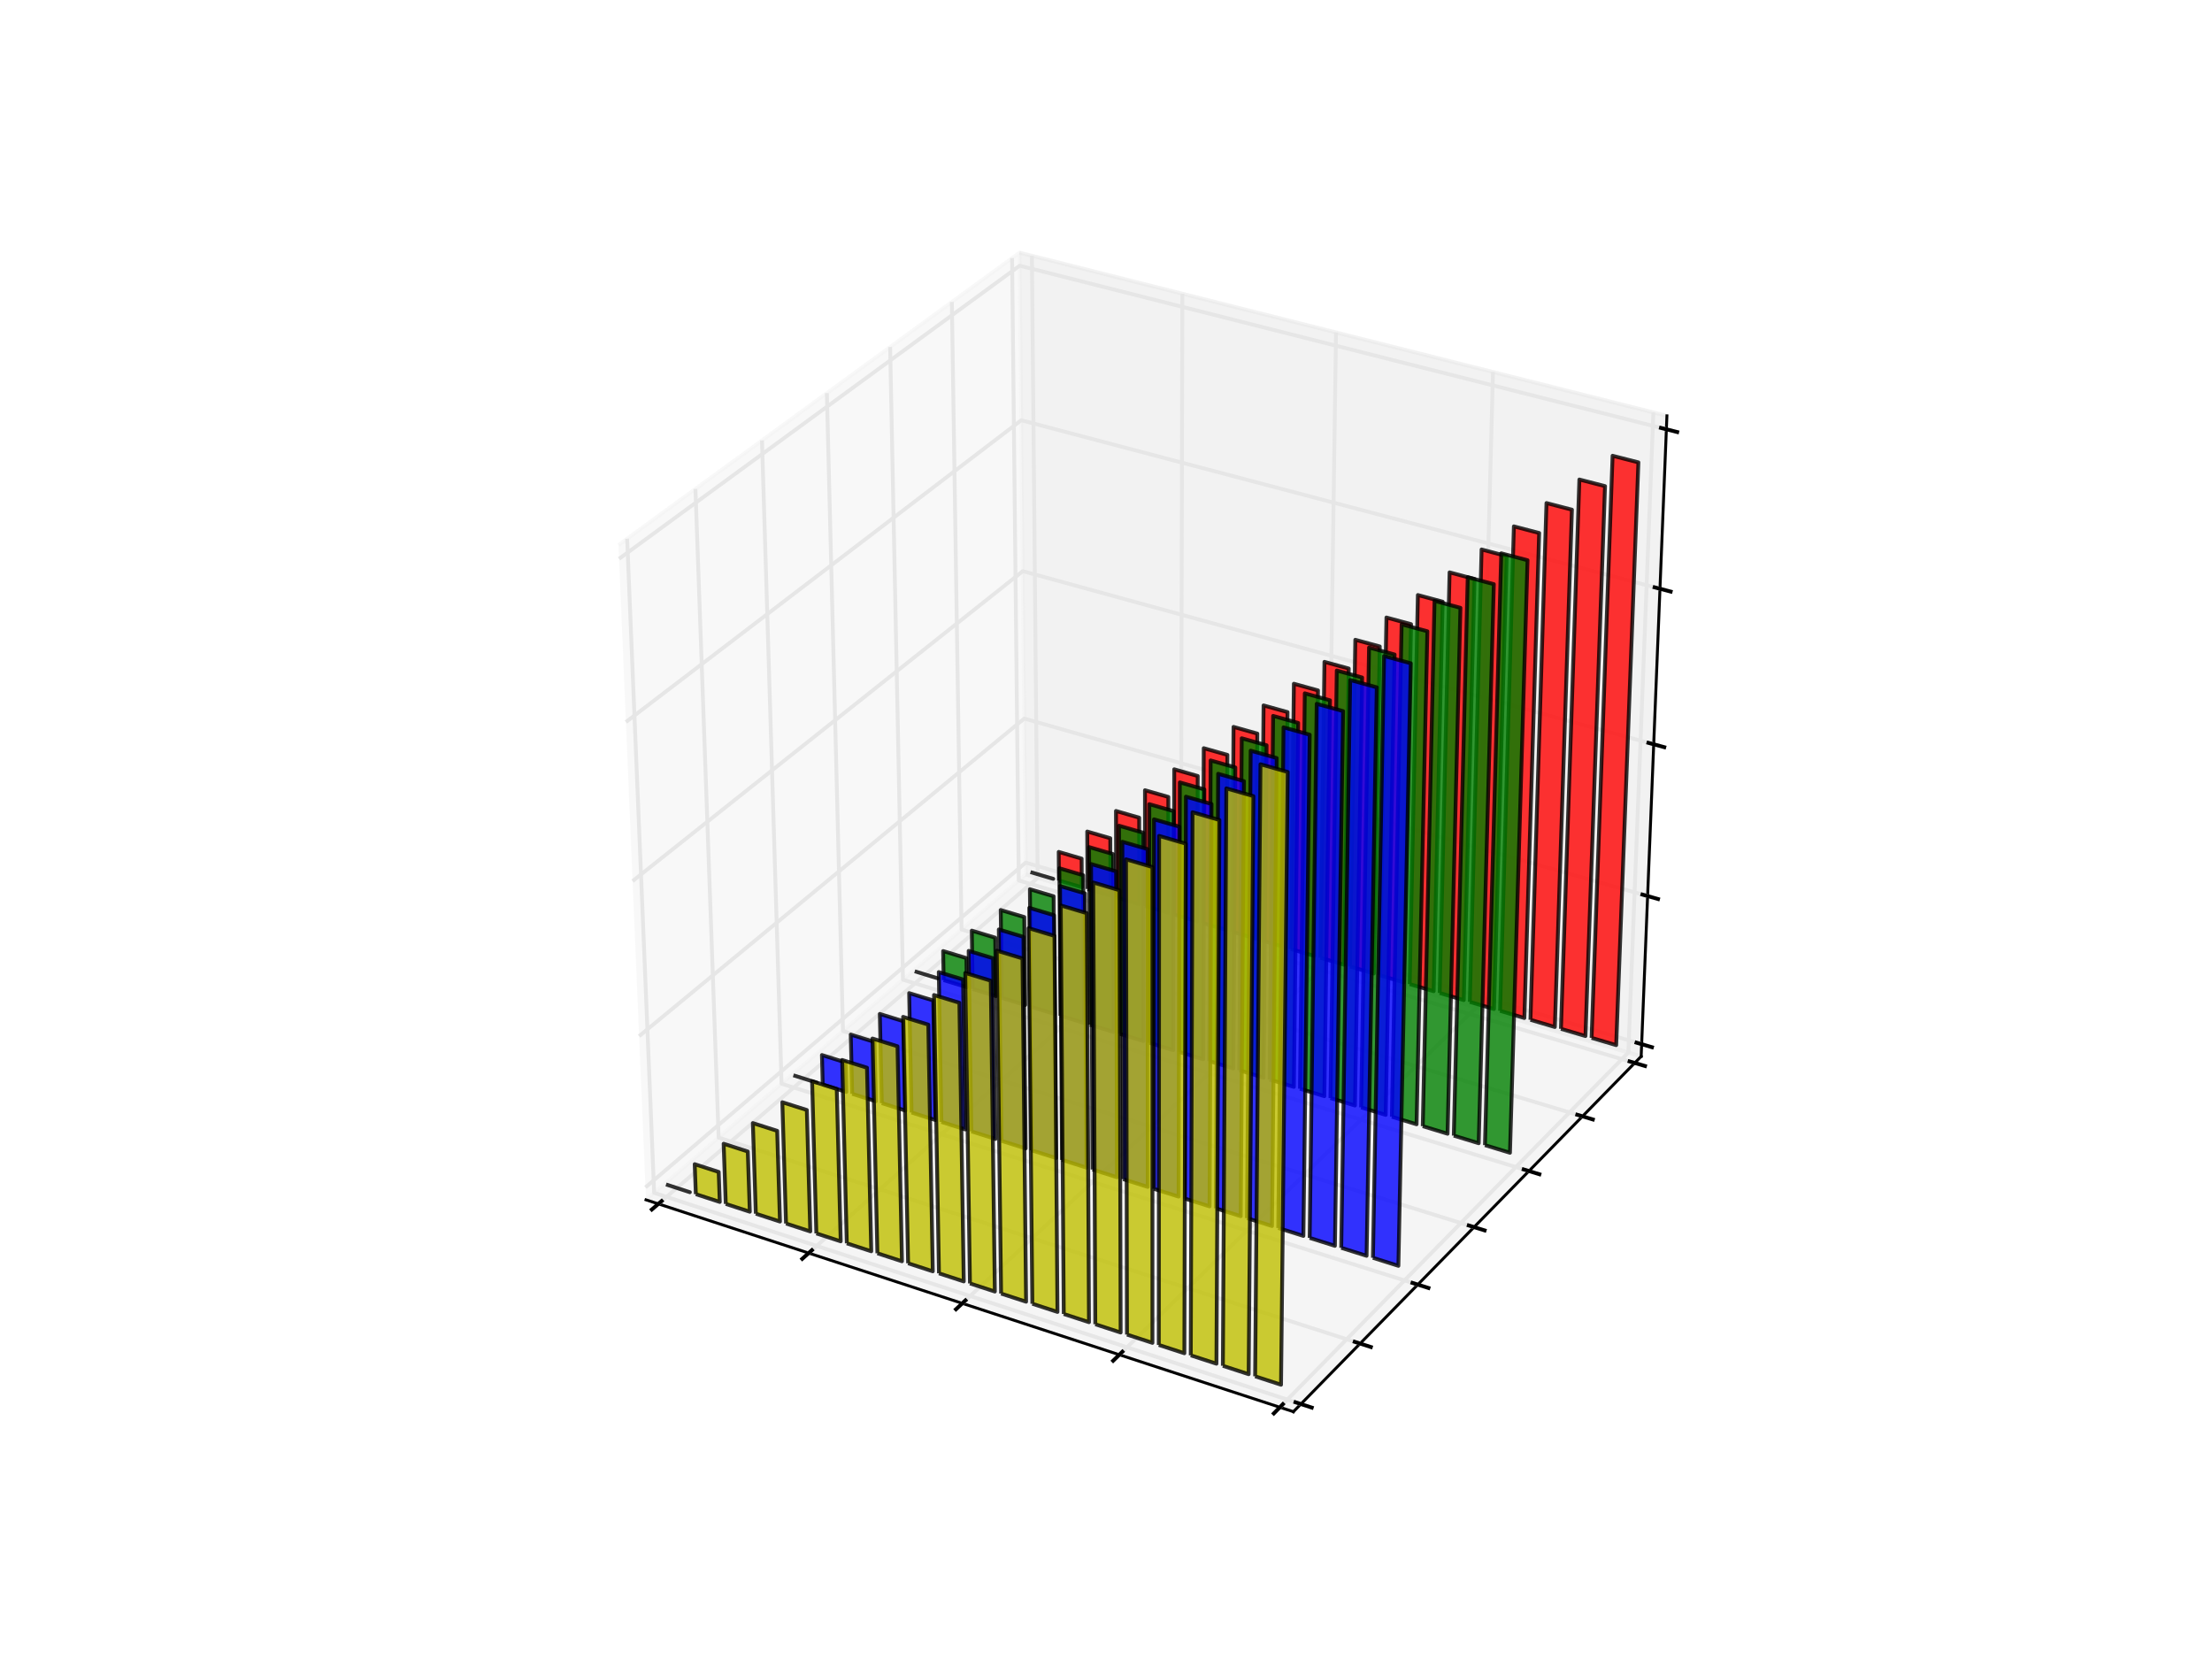 <?xml version="1.0" encoding="utf-8" standalone="no"?>
<!DOCTYPE svg PUBLIC "-//W3C//DTD SVG 1.1//EN"
  "http://www.w3.org/Graphics/SVG/1.1/DTD/svg11.dtd">
<!-- Created with matplotlib (http://matplotlib.org/) -->
<svg height="432pt" version="1.1" viewBox="0 0 576 432" width="576pt" xmlns="http://www.w3.org/2000/svg" xmlns:xlink="http://www.w3.org/1999/xlink">
 <defs>
  <style type="text/css">
*{stroke-linecap:butt;stroke-linejoin:round;}
  </style>
 </defs>
 <g id="figure_1">
  <g id="patch_1">
   <path d="M 0 432 
L 576 432 
L 576 0 
L 0 0 
z
" style="fill:#ffffff;"/>
  </g>
  <g id="patch_2">
   <path d="M 72 388.8 
L 518.4 388.8 
L 518.4 43.2 
L 72 43.2 
z
" style="fill:#ffffff;"/>
  </g>
  <g id="pane3d_1">
   <g id="patch_3">
    <path d="M 168.215 312.435 
L 267.127 227.701 
L 265.48 65.79 
L 161.053 141.921 
" style="fill:#f2f2f2;opacity:0.5;stroke:#f2f2f2;stroke-linejoin:miter;"/>
   </g>
  </g>
  <g id="pane3d_2">
   <g id="patch_4">
    <path d="M 267.127 227.701 
L 427.356 275.073 
L 434.06 108.279 
L 265.48 65.79 
" style="fill:#e6e6e6;opacity:0.5;stroke:#e6e6e6;stroke-linejoin:miter;"/>
   </g>
  </g>
  <g id="pane3d_3">
   <g id="patch_5">
    <path d="M 168.215 312.435 
L 336.797 367.606 
L 427.356 275.073 
L 267.127 227.701 
" style="fill:#ececec;opacity:0.5;stroke:#ececec;stroke-linejoin:miter;"/>
   </g>
  </g>
  <g id="axis3d_1">
   <g id="line2d_1">
    <path d="M 168.215 312.435 
L 336.797 367.606 
" style="fill:none;stroke:#000000;stroke-linecap:square;stroke-width:0.75;"/>
   </g>
   <g id="Line3DCollection_1">
    <path d="M 171.439 313.49 
L 270.201 228.61 
L 268.708 66.603 
" style="fill:none;stroke:#e6e6e6;"/>
    <path d="M 210.58 326.299 
L 307.494 239.636 
L 307.882 76.477 
" style="fill:none;stroke:#e6e6e6;"/>
    <path d="M 250.58 339.39 
L 345.545 250.885 
L 347.894 86.561 
" style="fill:none;stroke:#e6e6e6;"/>
    <path d="M 291.467 352.771 
L 384.378 262.366 
L 388.769 96.864 
" style="fill:none;stroke:#e6e6e6;"/>
    <path d="M 333.271 366.452 
L 424.016 274.085 
L 430.538 107.391 
" style="fill:none;stroke:#e6e6e6;"/>
   </g>
   <g id="xtick_1">
    <g id="line2d_2">
     <path d="M 172.289 312.758 
L 169.734 314.955 
" style="fill:none;stroke:#000000;stroke-linecap:square;"/>
    </g>
   </g>
   <g id="xtick_2">
    <g id="line2d_3">
     <path d="M 211.415 325.552 
L 208.906 327.796 
" style="fill:none;stroke:#000000;stroke-linecap:square;"/>
    </g>
   </g>
   <g id="xtick_3">
    <g id="line2d_4">
     <path d="M 251.399 338.626 
L 248.938 340.92 
" style="fill:none;stroke:#000000;stroke-linecap:square;"/>
    </g>
   </g>
   <g id="xtick_4">
    <g id="line2d_5">
     <path d="M 292.269 351.991 
L 289.859 354.335 
" style="fill:none;stroke:#000000;stroke-linecap:square;"/>
    </g>
   </g>
   <g id="xtick_5">
    <g id="line2d_6">
     <path d="M 334.055 365.654 
L 331.7 368.052 
" style="fill:none;stroke:#000000;stroke-linecap:square;"/>
    </g>
   </g>
  </g>
  <g id="axis3d_2">
   <g id="line2d_7">
    <path d="M 427.356 275.073 
L 336.797 367.606 
" style="fill:none;stroke:#000000;stroke-linecap:square;stroke-width:0.75;"/>
   </g>
   <g id="Line3DCollection_2">
    <path d="M 163.308 140.277 
L 170.343 310.612 
L 338.752 365.609 
" style="fill:none;stroke:#e6e6e6;"/>
    <path d="M 181.089 127.314 
L 187.133 296.228 
L 354.165 349.86 
" style="fill:none;stroke:#e6e6e6;"/>
    <path d="M 198.419 114.68 
L 203.519 282.192 
L 369.189 334.508 
" style="fill:none;stroke:#e6e6e6;"/>
    <path d="M 215.313 102.363 
L 219.513 268.49 
L 383.839 319.538 
" style="fill:none;stroke:#e6e6e6;"/>
    <path d="M 231.789 90.352 
L 235.131 255.111 
L 398.129 304.937 
" style="fill:none;stroke:#e6e6e6;"/>
    <path d="M 247.862 78.634 
L 250.385 242.043 
L 412.071 290.691 
" style="fill:none;stroke:#e6e6e6;"/>
    <path d="M 263.546 67.2 
L 265.288 229.276 
L 425.678 276.787 
" style="fill:none;stroke:#e6e6e6;"/>
   </g>
   <g id="xtick_6">
    <g id="line2d_8">
     <path d="M 337.342 365.149 
L 341.574 366.531 
" style="fill:none;stroke:#000000;stroke-linecap:square;"/>
    </g>
   </g>
   <g id="xtick_7">
    <g id="line2d_9">
     <path d="M 352.768 349.411 
L 356.963 350.758 
" style="fill:none;stroke:#000000;stroke-linecap:square;"/>
    </g>
   </g>
   <g id="xtick_8">
    <g id="line2d_10">
     <path d="M 367.804 334.07 
L 371.963 335.384 
" style="fill:none;stroke:#000000;stroke-linecap:square;"/>
    </g>
   </g>
   <g id="xtick_9">
    <g id="line2d_11">
     <path d="M 382.466 319.112 
L 386.589 320.393 
" style="fill:none;stroke:#000000;stroke-linecap:square;"/>
    </g>
   </g>
   <g id="xtick_10">
    <g id="line2d_12">
     <path d="M 396.767 304.521 
L 400.854 305.771 
" style="fill:none;stroke:#000000;stroke-linecap:square;"/>
    </g>
   </g>
   <g id="xtick_11">
    <g id="line2d_13">
     <path d="M 410.721 290.285 
L 414.773 291.504 
" style="fill:none;stroke:#000000;stroke-linecap:square;"/>
    </g>
   </g>
   <g id="xtick_12">
    <g id="line2d_14">
     <path d="M 424.34 276.391 
L 428.357 277.581 
" style="fill:none;stroke:#000000;stroke-linecap:square;"/>
    </g>
   </g>
  </g>
  <g id="axis3d_3">
   <g id="line2d_15">
    <path d="M 427.356 275.073 
L 434.06 108.279 
" style="fill:none;stroke:#000000;stroke-linecap:square;stroke-width:0.75;"/>
   </g>
   <g id="Line3DCollection_3">
    <path d="M 427.484 271.9 
L 267.096 224.615 
L 168.079 309.197 
" style="fill:none;stroke:#e6e6e6;"/>
    <path d="M 429.034 233.331 
L 266.714 187.115 
L 166.425 269.817 
" style="fill:none;stroke:#e6e6e6;"/>
    <path d="M 430.622 193.812 
L 266.324 148.731 
L 164.729 229.435 
" style="fill:none;stroke:#e6e6e6;"/>
    <path d="M 432.25 153.31 
L 265.924 109.433 
L 162.989 188.014 
" style="fill:none;stroke:#e6e6e6;"/>
    <path d="M 433.919 111.786 
L 265.515 69.188 
L 161.204 145.513 
" style="fill:none;stroke:#e6e6e6;"/>
   </g>
   <g id="xtick_13">
    <g id="line2d_16">
     <path d="M 426.145 271.506 
L 430.163 272.69 
" style="fill:none;stroke:#000000;stroke-linecap:square;"/>
    </g>
   </g>
   <g id="xtick_14">
    <g id="line2d_17">
     <path d="M 427.679 232.945 
L 431.747 234.103 
" style="fill:none;stroke:#000000;stroke-linecap:square;"/>
    </g>
   </g>
   <g id="xtick_15">
    <g id="line2d_18">
     <path d="M 429.25 193.436 
L 433.37 194.566 
" style="fill:none;stroke:#000000;stroke-linecap:square;"/>
    </g>
   </g>
   <g id="xtick_16">
    <g id="line2d_19">
     <path d="M 430.86 152.943 
L 435.033 154.044 
" style="fill:none;stroke:#000000;stroke-linecap:square;"/>
    </g>
   </g>
   <g id="xtick_17">
    <g id="line2d_20">
     <path d="M 432.511 111.43 
L 436.738 112.5 
" style="fill:none;stroke:#000000;stroke-linecap:square;"/>
    </g>
   </g>
  </g>
  <g id="axes_1">
   <g id="patch_6">
    <path clip-path="url(#p32a7846c76)" d="M 268.335 227.097 
L 274.263 228.848 
L 274.263 228.848 
L 268.335 227.097 
" style="fill:#00bfbf;opacity:0.8;stroke:#000000;stroke-linejoin:miter;"/>
   </g>
   <g id="patch_7">
    <path clip-path="url(#p32a7846c76)" d="M 275.748 229.287 
L 281.7 231.045 
L 281.658 223.585 
L 275.692 221.835 
L 275.748 229.287 
" style="fill:#ff0000;opacity:0.8;stroke:#000000;stroke-linejoin:miter;"/>
   </g>
   <g id="patch_8">
    <path clip-path="url(#p32a7846c76)" d="M 283.191 231.486 
L 289.167 233.251 
L 289.117 218.276 
L 283.114 216.527 
L 283.191 231.486 
" style="fill:#ff0000;opacity:0.8;stroke:#000000;stroke-linejoin:miter;"/>
   </g>
   <g id="patch_9">
    <path clip-path="url(#p32a7846c76)" d="M 290.664 233.693 
L 296.664 235.465 
L 296.641 212.921 
L 290.599 211.173 
L 290.664 233.693 
" style="fill:#ff0000;opacity:0.8;stroke:#000000;stroke-linejoin:miter;"/>
   </g>
   <g id="patch_10">
    <path clip-path="url(#p32a7846c76)" d="M 298.167 235.909 
L 304.191 237.689 
L 304.231 207.519 
L 298.151 205.772 
L 298.167 235.909 
" style="fill:#ff0000;opacity:0.8;stroke:#000000;stroke-linejoin:miter;"/>
   </g>
   <g id="patch_11">
    <path clip-path="url(#p32a7846c76)" d="M 305.7 238.134 
L 311.748 239.921 
L 311.888 202.069 
L 305.768 200.324 
L 305.7 238.134 
" style="fill:#ff0000;opacity:0.8;stroke:#000000;stroke-linejoin:miter;"/>
   </g>
   <g id="patch_12">
    <path clip-path="url(#p32a7846c76)" d="M 238.195 252.927 
L 244.213 254.762 
L 244.213 254.762 
L 238.195 252.927 
" style="fill:#00bfbf;opacity:0.8;stroke:#000000;stroke-linejoin:miter;"/>
   </g>
   <g id="patch_13">
    <path clip-path="url(#p32a7846c76)" d="M 313.263 240.369 
L 319.336 242.162 
L 319.613 196.571 
L 313.454 194.827 
L 313.263 240.369 
" style="fill:#ff0000;opacity:0.8;stroke:#000000;stroke-linejoin:miter;"/>
   </g>
   <g id="patch_14">
    <path clip-path="url(#p32a7846c76)" d="M 245.721 255.222 
L 251.765 257.064 
L 251.651 249.489 
L 245.593 247.655 
L 245.721 255.222 
" style="fill:#008000;opacity:0.8;stroke:#000000;stroke-linejoin:miter;"/>
   </g>
   <g id="patch_15">
    <path clip-path="url(#p32a7846c76)" d="M 320.858 242.612 
L 326.955 244.413 
L 327.407 191.025 
L 321.207 189.281 
L 320.858 242.612 
" style="fill:#ff0000;opacity:0.8;stroke:#000000;stroke-linejoin:miter;"/>
   </g>
   <g id="patch_16">
    <path clip-path="url(#p32a7846c76)" d="M 253.279 257.526 
L 259.347 259.376 
L 259.154 244.169 
L 253.057 242.335 
L 253.279 257.526 
" style="fill:#008000;opacity:0.8;stroke:#000000;stroke-linejoin:miter;"/>
   </g>
   <g id="patch_17">
    <path clip-path="url(#p32a7846c76)" d="M 328.483 244.864 
L 334.605 246.673 
L 335.27 185.428 
L 329.029 183.687 
L 328.483 244.864 
" style="fill:#ff0000;opacity:0.8;stroke:#000000;stroke-linejoin:miter;"/>
   </g>
   <g id="patch_18">
    <path clip-path="url(#p32a7846c76)" d="M 260.868 259.839 
L 266.961 261.697 
L 266.724 238.801 
L 260.588 236.968 
L 260.868 259.839 
" style="fill:#008000;opacity:0.8;stroke:#000000;stroke-linejoin:miter;"/>
   </g>
   <g id="patch_19">
    <path clip-path="url(#p32a7846c76)" d="M 336.139 247.126 
L 342.286 248.941 
L 343.203 179.782 
L 336.922 178.042 
L 336.139 247.126 
" style="fill:#ff0000;opacity:0.8;stroke:#000000;stroke-linejoin:miter;"/>
   </g>
   <g id="patch_20">
    <path clip-path="url(#p32a7846c76)" d="M 268.487 262.162 
L 274.606 264.027 
L 274.363 233.385 
L 268.186 231.553 
L 268.487 262.162 
" style="fill:#008000;opacity:0.8;stroke:#000000;stroke-linejoin:miter;"/>
   </g>
   <g id="patch_21">
    <path clip-path="url(#p32a7846c76)" d="M 343.826 249.396 
L 349.998 251.22 
L 351.208 174.084 
L 344.885 172.346 
L 343.826 249.396 
" style="fill:#ff0000;opacity:0.8;stroke:#000000;stroke-linejoin:miter;"/>
   </g>
   <g id="patch_22">
    <path clip-path="url(#p32a7846c76)" d="M 276.139 264.494 
L 282.283 266.367 
L 282.07 227.92 
L 275.853 226.089 
L 276.139 264.494 
" style="fill:#008000;opacity:0.8;stroke:#000000;stroke-linejoin:miter;"/>
   </g>
   <g id="patch_23">
    <path clip-path="url(#p32a7846c76)" d="M 206.597 280.006 
L 212.708 281.931 
L 212.708 281.931 
L 206.597 280.006 
" style="fill:#00bfbf;opacity:0.8;stroke:#000000;stroke-linejoin:miter;"/>
   </g>
   <g id="patch_24">
    <path clip-path="url(#p32a7846c76)" d="M 351.544 251.676 
L 357.742 253.507 
L 359.285 168.335 
L 352.92 166.599 
L 351.544 251.676 
" style="fill:#ff0000;opacity:0.8;stroke:#000000;stroke-linejoin:miter;"/>
   </g>
   <g id="patch_25">
    <path clip-path="url(#p32a7846c76)" d="M 283.822 266.837 
L 289.991 268.717 
L 289.848 222.406 
L 283.589 220.576 
L 283.822 266.837 
" style="fill:#008000;opacity:0.8;stroke:#000000;stroke-linejoin:miter;"/>
   </g>
   <g id="patch_26">
    <path clip-path="url(#p32a7846c76)" d="M 214.239 282.413 
L 220.377 284.346 
L 220.183 276.653 
L 214.031 274.728 
L 214.239 282.413 
" style="fill:#0000ff;opacity:0.8;stroke:#000000;stroke-linejoin:miter;"/>
   </g>
   <g id="patch_27">
    <path clip-path="url(#p32a7846c76)" d="M 359.295 253.966 
L 365.518 255.804 
L 367.436 162.534 
L 361.028 160.799 
L 359.295 253.966 
" style="fill:#ff0000;opacity:0.8;stroke:#000000;stroke-linejoin:miter;"/>
   </g>
   <g id="patch_28">
    <path clip-path="url(#p32a7846c76)" d="M 291.537 269.188 
L 297.732 271.077 
L 297.696 216.841 
L 291.395 215.012 
L 291.537 269.188 
" style="fill:#008000;opacity:0.8;stroke:#000000;stroke-linejoin:miter;"/>
   </g>
   <g id="patch_29">
    <path clip-path="url(#p32a7846c76)" d="M 221.914 284.83 
L 228.077 286.771 
L 227.727 271.327 
L 221.534 269.402 
L 221.914 284.83 
" style="fill:#0000ff;opacity:0.8;stroke:#000000;stroke-linejoin:miter;"/>
   </g>
   <g id="patch_30">
    <path clip-path="url(#p32a7846c76)" d="M 367.077 256.264 
L 373.325 258.11 
L 375.662 156.68 
L 369.211 154.947 
L 367.077 256.264 
" style="fill:#ff0000;opacity:0.8;stroke:#000000;stroke-linejoin:miter;"/>
   </g>
   <g id="patch_31">
    <path clip-path="url(#p32a7846c76)" d="M 299.284 271.55 
L 305.505 273.446 
L 305.615 211.226 
L 299.273 209.398 
L 299.284 271.55 
" style="fill:#008000;opacity:0.8;stroke:#000000;stroke-linejoin:miter;"/>
   </g>
   <g id="patch_32">
    <path clip-path="url(#p32a7846c76)" d="M 229.621 287.257 
L 235.811 289.206 
L 235.339 265.952 
L 229.105 264.028 
L 229.621 287.257 
" style="fill:#0000ff;opacity:0.8;stroke:#000000;stroke-linejoin:miter;"/>
   </g>
   <g id="patch_33">
    <path clip-path="url(#p32a7846c76)" d="M 374.89 258.572 
L 381.165 260.426 
L 383.962 150.772 
L 377.468 149.041 
L 374.89 258.572 
" style="fill:#ff0000;opacity:0.8;stroke:#000000;stroke-linejoin:miter;"/>
   </g>
   <g id="patch_34">
    <path clip-path="url(#p32a7846c76)" d="M 307.063 273.921 
L 313.31 275.826 
L 313.608 205.559 
L 307.222 203.732 
L 307.063 273.921 
" style="fill:#008000;opacity:0.8;stroke:#000000;stroke-linejoin:miter;"/>
   </g>
   <g id="patch_35">
    <path clip-path="url(#p32a7846c76)" d="M 237.361 289.695 
L 243.577 291.652 
L 243.021 260.527 
L 236.746 258.603 
L 237.361 289.695 
" style="fill:#0000ff;opacity:0.8;stroke:#000000;stroke-linejoin:miter;"/>
   </g>
   <g id="patch_36">
    <path clip-path="url(#p32a7846c76)" d="M 382.737 260.89 
L 389.037 262.751 
L 392.339 144.81 
L 385.801 143.081 
L 382.737 260.89 
" style="fill:#ff0000;opacity:0.8;stroke:#000000;stroke-linejoin:miter;"/>
   </g>
   <g id="patch_37">
    <path clip-path="url(#p32a7846c76)" d="M 314.875 276.303 
L 321.148 278.215 
L 321.674 199.84 
L 315.246 198.014 
L 314.875 276.303 
" style="fill:#008000;opacity:0.8;stroke:#000000;stroke-linejoin:miter;"/>
   </g>
   <g id="patch_38">
    <path clip-path="url(#p32a7846c76)" d="M 245.134 292.142 
L 251.375 294.108 
L 250.775 255.052 
L 244.457 253.129 
L 245.134 292.142 
" style="fill:#0000ff;opacity:0.8;stroke:#000000;stroke-linejoin:miter;"/>
   </g>
   <g id="patch_39">
    <path clip-path="url(#p32a7846c76)" d="M 390.615 263.217 
L 396.941 265.086 
L 400.794 138.792 
L 394.211 137.066 
L 390.615 263.217 
" style="fill:#ff0000;opacity:0.8;stroke:#000000;stroke-linejoin:miter;"/>
   </g>
   <g id="patch_40">
    <path clip-path="url(#p32a7846c76)" d="M 173.433 308.427 
L 179.639 310.448 
L 179.639 310.448 
L 173.433 308.427 
" style="fill:#00bfbf;opacity:0.8;stroke:#000000;stroke-linejoin:miter;"/>
   </g>
   <g id="patch_41">
    <path clip-path="url(#p32a7846c76)" d="M 322.72 278.694 
L 329.019 280.614 
L 329.816 194.067 
L 323.343 192.243 
L 322.72 278.694 
" style="fill:#008000;opacity:0.8;stroke:#000000;stroke-linejoin:miter;"/>
   </g>
   <g id="patch_42">
    <path clip-path="url(#p32a7846c76)" d="M 252.939 294.601 
L 259.207 296.575 
L 258.6 249.527 
L 252.24 247.604 
L 252.939 294.601 
" style="fill:#0000ff;opacity:0.8;stroke:#000000;stroke-linejoin:miter;"/>
   </g>
   <g id="patch_43">
    <path clip-path="url(#p32a7846c76)" d="M 398.526 265.554 
L 404.879 267.431 
L 409.328 132.719 
L 402.699 130.995 
L 398.526 265.554 
" style="fill:#ff0000;opacity:0.8;stroke:#000000;stroke-linejoin:miter;"/>
   </g>
   <g id="patch_44">
    <path clip-path="url(#p32a7846c76)" d="M 181.194 310.955 
L 187.427 312.985 
L 187.147 305.171 
L 180.899 303.15 
L 181.194 310.955 
" style="fill:#bfbf00;opacity:0.8;stroke:#000000;stroke-linejoin:miter;"/>
   </g>
   <g id="patch_45">
    <path clip-path="url(#p32a7846c76)" d="M 330.597 281.095 
L 336.923 283.024 
L 338.033 188.241 
L 331.516 186.419 
L 330.597 281.095 
" style="fill:#008000;opacity:0.8;stroke:#000000;stroke-linejoin:miter;"/>
   </g>
   <g id="patch_46">
    <path clip-path="url(#p32a7846c76)" d="M 260.778 297.069 
L 267.073 299.051 
L 266.499 243.95 
L 260.095 242.028 
L 260.778 297.069 
" style="fill:#0000ff;opacity:0.8;stroke:#000000;stroke-linejoin:miter;"/>
   </g>
   <g id="patch_47">
    <path clip-path="url(#p32a7846c76)" d="M 406.47 267.901 
L 412.849 269.785 
L 417.941 126.588 
L 411.266 124.867 
L 406.47 267.901 
" style="fill:#ff0000;opacity:0.8;stroke:#000000;stroke-linejoin:miter;"/>
   </g>
   <g id="patch_48">
    <path clip-path="url(#p32a7846c76)" d="M 188.989 313.493 
L 195.249 315.532 
L 194.725 299.845 
L 188.434 297.823 
L 188.989 313.493 
" style="fill:#bfbf00;opacity:0.8;stroke:#000000;stroke-linejoin:miter;"/>
   </g>
   <g id="patch_49">
    <path clip-path="url(#p32a7846c76)" d="M 338.507 283.507 
L 344.86 285.443 
L 346.327 182.36 
L 339.765 180.54 
L 338.507 283.507 
" style="fill:#008000;opacity:0.8;stroke:#000000;stroke-linejoin:miter;"/>
   </g>
   <g id="patch_50">
    <path clip-path="url(#p32a7846c76)" d="M 268.65 299.548 
L 274.972 301.539 
L 274.471 238.32 
L 268.023 236.399 
L 268.65 299.548 
" style="fill:#0000ff;opacity:0.8;stroke:#000000;stroke-linejoin:miter;"/>
   </g>
   <g id="patch_51">
    <path clip-path="url(#p32a7846c76)" d="M 414.447 270.257 
L 420.852 272.149 
L 426.635 120.401 
L 419.914 118.682 
L 414.447 270.257 
" style="fill:#ff0000;opacity:0.8;stroke:#000000;stroke-linejoin:miter;"/>
   </g>
   <g id="patch_52">
    <path clip-path="url(#p32a7846c76)" d="M 196.817 316.043 
L 203.104 318.09 
L 202.374 294.468 
L 196.041 292.447 
L 196.817 316.043 
" style="fill:#bfbf00;opacity:0.8;stroke:#000000;stroke-linejoin:miter;"/>
   </g>
   <g id="patch_53">
    <path clip-path="url(#p32a7846c76)" d="M 346.451 285.928 
L 352.83 287.873 
L 354.698 176.424 
L 348.091 174.606 
L 346.451 285.928 
" style="fill:#008000;opacity:0.8;stroke:#000000;stroke-linejoin:miter;"/>
   </g>
   <g id="patch_54">
    <path clip-path="url(#p32a7846c76)" d="M 276.555 302.038 
L 282.904 304.037 
L 282.519 232.638 
L 276.027 230.718 
L 276.555 302.038 
" style="fill:#0000ff;opacity:0.8;stroke:#000000;stroke-linejoin:miter;"/>
   </g>
   <g id="patch_55">
    <path clip-path="url(#p32a7846c76)" d="M 204.679 318.603 
L 210.994 320.66 
L 210.095 289.041 
L 203.718 287.019 
L 204.679 318.603 
" style="fill:#bfbf00;opacity:0.8;stroke:#000000;stroke-linejoin:miter;"/>
   </g>
   <g id="patch_56">
    <path clip-path="url(#p32a7846c76)" d="M 354.428 288.36 
L 360.834 290.313 
L 363.15 170.432 
L 356.497 168.615 
L 354.428 288.36 
" style="fill:#008000;opacity:0.8;stroke:#000000;stroke-linejoin:miter;"/>
   </g>
   <g id="patch_57">
    <path clip-path="url(#p32a7846c76)" d="M 284.495 304.538 
L 290.871 306.546 
L 290.643 226.901 
L 284.106 224.982 
L 284.495 304.538 
" style="fill:#0000ff;opacity:0.8;stroke:#000000;stroke-linejoin:miter;"/>
   </g>
   <g id="patch_58">
    <path clip-path="url(#p32a7846c76)" d="M 212.576 321.175 
L 218.917 323.241 
L 217.889 283.563 
L 211.469 281.541 
L 212.576 321.175 
" style="fill:#bfbf00;opacity:0.8;stroke:#000000;stroke-linejoin:miter;"/>
   </g>
   <g id="patch_59">
    <path clip-path="url(#p32a7846c76)" d="M 362.439 290.802 
L 368.872 292.763 
L 371.681 164.383 
L 364.981 162.568 
L 362.439 290.802 
" style="fill:#008000;opacity:0.8;stroke:#000000;stroke-linejoin:miter;"/>
   </g>
   <g id="patch_60">
    <path clip-path="url(#p32a7846c76)" d="M 292.468 307.049 
L 298.872 309.066 
L 298.844 221.111 
L 292.261 219.193 
L 292.468 307.049 
" style="fill:#0000ff;opacity:0.8;stroke:#000000;stroke-linejoin:miter;"/>
   </g>
   <g id="patch_61">
    <path clip-path="url(#p32a7846c76)" d="M 220.506 323.758 
L 226.876 325.832 
L 225.758 278.032 
L 219.293 276.01 
L 220.506 323.758 
" style="fill:#bfbf00;opacity:0.8;stroke:#000000;stroke-linejoin:miter;"/>
   </g>
   <g id="patch_62">
    <path clip-path="url(#p32a7846c76)" d="M 370.484 293.255 
L 376.944 295.224 
L 380.293 158.277 
L 373.547 156.464 
L 370.484 293.255 
" style="fill:#008000;opacity:0.8;stroke:#000000;stroke-linejoin:miter;"/>
   </g>
   <g id="patch_63">
    <path clip-path="url(#p32a7846c76)" d="M 300.476 309.571 
L 306.907 311.596 
L 307.123 215.264 
L 300.495 213.348 
L 300.476 309.571 
" style="fill:#0000ff;opacity:0.8;stroke:#000000;stroke-linejoin:miter;"/>
   </g>
   <g id="patch_64">
    <path clip-path="url(#p32a7846c76)" d="M 228.471 326.352 
L 234.869 328.436 
L 233.702 272.448 
L 227.192 270.427 
L 228.471 326.352 
" style="fill:#bfbf00;opacity:0.8;stroke:#000000;stroke-linejoin:miter;"/>
   </g>
   <g id="patch_65">
    <path clip-path="url(#p32a7846c76)" d="M 378.563 295.717 
L 385.051 297.695 
L 388.989 152.111 
L 382.194 150.301 
L 378.563 295.717 
" style="fill:#008000;opacity:0.8;stroke:#000000;stroke-linejoin:miter;"/>
   </g>
   <g id="patch_66">
    <path clip-path="url(#p32a7846c76)" d="M 308.518 312.103 
L 314.977 314.137 
L 315.482 209.362 
L 308.807 207.447 
L 308.518 312.103 
" style="fill:#0000ff;opacity:0.8;stroke:#000000;stroke-linejoin:miter;"/>
   </g>
   <g id="patch_67">
    <path clip-path="url(#p32a7846c76)" d="M 236.471 328.958 
L 242.896 331.05 
L 241.722 266.811 
L 235.167 264.789 
L 236.471 328.958 
" style="fill:#bfbf00;opacity:0.8;stroke:#000000;stroke-linejoin:miter;"/>
   </g>
   <g id="patch_68">
    <path clip-path="url(#p32a7846c76)" d="M 386.676 298.191 
L 393.192 300.177 
L 397.768 145.887 
L 390.925 144.079 
L 386.676 298.191 
" style="fill:#008000;opacity:0.8;stroke:#000000;stroke-linejoin:miter;"/>
   </g>
   <g id="patch_69">
    <path clip-path="url(#p32a7846c76)" d="M 316.595 314.647 
L 323.082 316.69 
L 323.922 203.403 
L 317.199 201.489 
L 316.595 314.647 
" style="fill:#0000ff;opacity:0.8;stroke:#000000;stroke-linejoin:miter;"/>
   </g>
   <g id="patch_70">
    <path clip-path="url(#p32a7846c76)" d="M 244.506 331.574 
L 250.96 333.676 
L 249.82 261.119 
L 243.218 259.098 
L 244.506 331.574 
" style="fill:#bfbf00;opacity:0.8;stroke:#000000;stroke-linejoin:miter;"/>
   </g>
   <g id="patch_71">
    <path clip-path="url(#p32a7846c76)" d="M 324.707 317.201 
L 331.222 319.253 
L 332.443 197.386 
L 325.673 195.474 
L 324.707 317.201 
" style="fill:#0000ff;opacity:0.8;stroke:#000000;stroke-linejoin:miter;"/>
   </g>
   <g id="patch_72">
    <path clip-path="url(#p32a7846c76)" d="M 252.576 334.203 
L 259.058 336.314 
L 257.996 255.371 
L 251.348 253.351 
L 252.576 334.203 
" style="fill:#bfbf00;opacity:0.8;stroke:#000000;stroke-linejoin:miter;"/>
   </g>
   <g id="patch_73">
    <path clip-path="url(#p32a7846c76)" d="M 332.854 319.767 
L 339.397 321.828 
L 341.047 191.31 
L 334.229 189.4 
L 332.854 319.767 
" style="fill:#0000ff;opacity:0.8;stroke:#000000;stroke-linejoin:miter;"/>
   </g>
   <g id="patch_74">
    <path clip-path="url(#p32a7846c76)" d="M 260.682 336.843 
L 267.192 338.963 
L 266.252 249.568 
L 259.557 247.549 
L 260.682 336.843 
" style="fill:#bfbf00;opacity:0.8;stroke:#000000;stroke-linejoin:miter;"/>
   </g>
   <g id="patch_75">
    <path clip-path="url(#p32a7846c76)" d="M 341.036 322.344 
L 347.607 324.413 
L 349.736 185.175 
L 342.868 183.266 
L 341.036 322.344 
" style="fill:#0000ff;opacity:0.8;stroke:#000000;stroke-linejoin:miter;"/>
   </g>
   <g id="patch_76">
    <path clip-path="url(#p32a7846c76)" d="M 268.823 339.494 
L 275.362 341.624 
L 274.589 243.708 
L 267.846 241.689 
L 268.823 339.494 
" style="fill:#bfbf00;opacity:0.8;stroke:#000000;stroke-linejoin:miter;"/>
   </g>
   <g id="patch_77">
    <path clip-path="url(#p32a7846c76)" d="M 349.254 324.932 
L 355.854 327.01 
L 358.51 178.98 
L 351.593 177.073 
L 349.254 324.932 
" style="fill:#0000ff;opacity:0.8;stroke:#000000;stroke-linejoin:miter;"/>
   </g>
   <g id="patch_78">
    <path clip-path="url(#p32a7846c76)" d="M 277.001 342.157 
L 283.568 344.296 
L 283.009 237.79 
L 276.217 235.772 
L 277.001 342.157 
" style="fill:#bfbf00;opacity:0.8;stroke:#000000;stroke-linejoin:miter;"/>
   </g>
   <g id="patch_79">
    <path clip-path="url(#p32a7846c76)" d="M 357.508 327.531 
L 364.137 329.619 
L 367.371 172.723 
L 360.403 170.818 
L 357.508 327.531 
" style="fill:#0000ff;opacity:0.8;stroke:#000000;stroke-linejoin:miter;"/>
   </g>
   <g id="patch_80">
    <path clip-path="url(#p32a7846c76)" d="M 285.214 344.832 
L 291.811 346.981 
L 291.512 231.813 
L 284.671 229.797 
L 285.214 344.832 
" style="fill:#bfbf00;opacity:0.8;stroke:#000000;stroke-linejoin:miter;"/>
   </g>
   <g id="patch_81">
    <path clip-path="url(#p32a7846c76)" d="M 293.464 347.519 
L 300.09 349.677 
L 300.099 225.777 
L 293.208 223.762 
L 293.464 347.519 
" style="fill:#bfbf00;opacity:0.8;stroke:#000000;stroke-linejoin:miter;"/>
   </g>
   <g id="patch_82">
    <path clip-path="url(#p32a7846c76)" d="M 301.75 350.218 
L 308.406 352.386 
L 308.772 219.681 
L 301.831 217.666 
L 301.75 350.218 
" style="fill:#bfbf00;opacity:0.8;stroke:#000000;stroke-linejoin:miter;"/>
   </g>
   <g id="patch_83">
    <path clip-path="url(#p32a7846c76)" d="M 310.074 352.929 
L 316.759 355.106 
L 317.533 213.523 
L 310.54 211.51 
L 310.074 352.929 
" style="fill:#bfbf00;opacity:0.8;stroke:#000000;stroke-linejoin:miter;"/>
   </g>
   <g id="patch_84">
    <path clip-path="url(#p32a7846c76)" d="M 318.434 355.652 
L 325.15 357.839 
L 326.382 207.303 
L 319.337 205.292 
L 318.434 355.652 
" style="fill:#bfbf00;opacity:0.8;stroke:#000000;stroke-linejoin:miter;"/>
   </g>
   <g id="patch_85">
    <path clip-path="url(#p32a7846c76)" d="M 326.832 358.387 
L 333.578 360.584 
L 335.32 201.02 
L 328.224 199.01 
L 326.832 358.387 
" style="fill:#bfbf00;opacity:0.8;stroke:#000000;stroke-linejoin:miter;"/>
   </g>
  </g>
 </g>
 <defs>
  <clipPath id="p32a7846c76">
   <rect height="345.6" width="345.6" x="122.4" y="43.2"/>
  </clipPath>
 </defs>
</svg>
